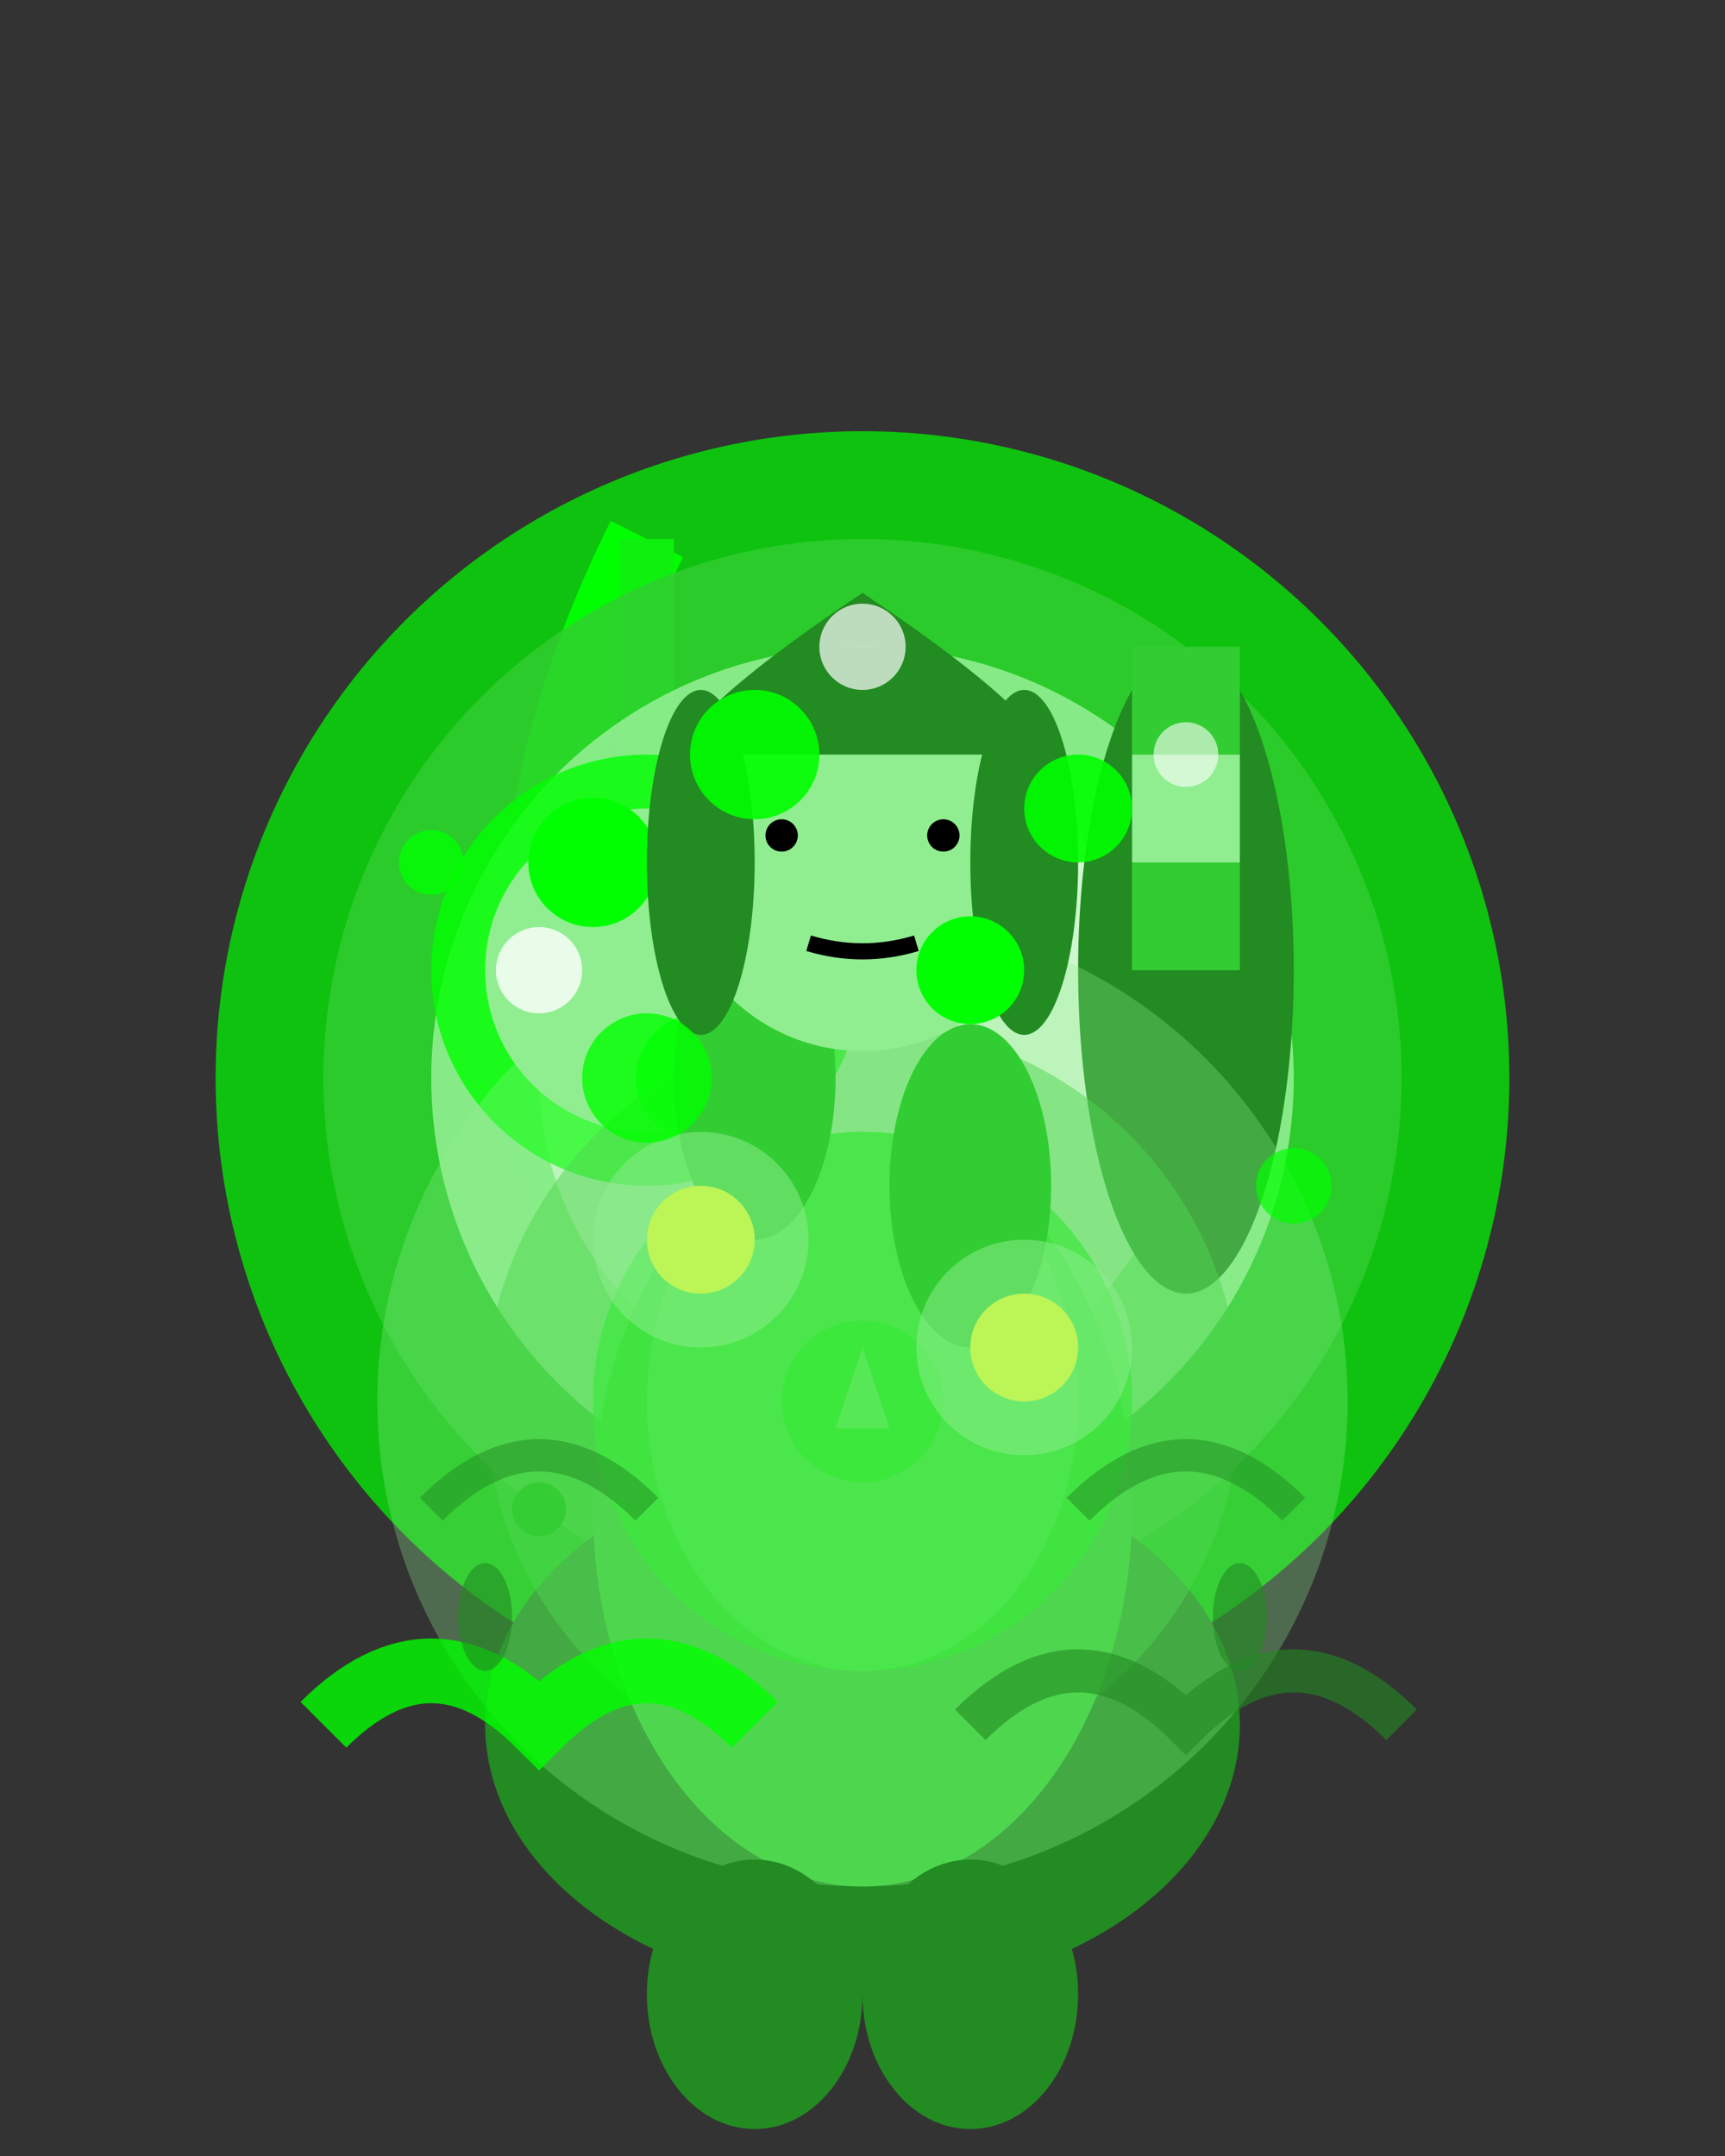 <svg width="32" height="40" viewBox="0 0 32 40" xmlns="http://www.w3.org/2000/svg">
  <rect x="0" y="0" width="32" height="40" fill="#333333" stroke="none"/>
  <!-- Huntress Special Frame 2 - Nature's Wrath Intensifying -->
  
  <!-- Bow - GREEN FLASH -->
  <path d="M 12 10 Q 10 14 10 18 Q 10 22 12 26" stroke="#00FF00" stroke-width="1.5" fill="none"/>
  <line x1="12" y1="10" x2="12" y2="26" stroke="#32CD32" stroke-width="1"/>
  <circle cx="12" cy="18" r="1.4" fill="#00FF00" opacity="1.0"/>
  
  <!-- BRIGHT GREEN FLASH - Nature's Wrath Burst -->
  <circle cx="16" cy="20" r="12" fill="#00FF00" opacity="0.7"/>
  <circle cx="16" cy="20" r="10" fill="#32CD32" opacity="0.8"/>
  <circle cx="16" cy="20" r="8" fill="#90EE90" opacity="0.9"/>
  <circle cx="16" cy="20" r="6" fill="#FFFFFF" opacity="0.6"/>
  
  <!-- Nature energy intensifying around bow (enhanced) -->
  <circle cx="12" cy="18" r="4" fill="#00FF00" opacity="0.8"/>
  <circle cx="12" cy="18" r="3" fill="#90EE90" opacity="1.0"/>
  <circle cx="11" cy="16" r="1.2" fill="#00FF00" opacity="1.0"/>
  <circle cx="13" cy="20" r="1.2" fill="#00FF00" opacity="1.0"/>
  <circle cx="10" cy="18" r="0.8" fill="#FFFFFF" opacity="0.8"/>
  
  <!-- Quiver - GREEN FLASH -->
  <ellipse cx="22" cy="18" rx="2" ry="6" fill="#228B22"/>
  <rect x="21" y="12" width="2" height="2" fill="#32CD32"/>
  <rect x="21" y="14" width="2" height="2" fill="#90EE90"/>
  <rect x="21" y="16" width="2" height="2" fill="#32CD32"/>
  
  <!-- Body - ENTIRE CHARACTER GREEN FLASH -->
  <ellipse cx="16" cy="32" rx="7" ry="5" fill="#228B22"/>
  <ellipse cx="16" cy="28" rx="5" ry="7" fill="#32CD32"/>
  <ellipse cx="16" cy="26" rx="4" ry="5" fill="#90EE90"/>
  
  <!-- Nature emblem on chest (BRIGHT GREEN FLASH) -->
  <circle cx="16" cy="26" r="1.5" fill="#00FF00" opacity="1.0"/>
  <polygon points="16,25 15.5,26.5 16.5,26.5" fill="#FFFFFF"/>
  <circle cx="16" cy="26" r="5" fill="#00FF00" opacity="0.7"/>
  <circle cx="16" cy="26" r="7" fill="#32CD32" opacity="0.5"/>
  <circle cx="16" cy="26" r="9" fill="#90EE90" opacity="0.3"/>
  
  <!-- Arms - GREEN FLASH -->
  <ellipse cx="14" cy="20" rx="1.5" ry="3" fill="#32CD32"/>
  <ellipse cx="18" cy="22" rx="1.5" ry="3" fill="#32CD32"/>
  
  <!-- Hands - GREEN FLASH -->
  <circle cx="13" cy="23" r="1" fill="#90EE90"/>
  <circle cx="19" cy="25" r="1" fill="#90EE90"/>
  
  <!-- Enhanced nature energy around hands -->
  <circle cx="13" cy="23" r="2" fill="#90EE90" opacity="0.5"/>
  <circle cx="19" cy="25" r="2" fill="#90EE90" opacity="0.5"/>
  <circle cx="13" cy="23" r="1" fill="#FFFF00" opacity="0.4"/>
  <circle cx="19" cy="25" r="1" fill="#FFFF00" opacity="0.4"/>
  
  <!-- Head - GREEN FLASH -->
  <circle cx="16" cy="16" r="3.5" fill="#90EE90"/>
  
  <!-- Hair - GREEN FLASH -->
  <path d="M 12.5 14 Q 14 12 16 12 Q 18 12 19.5 14" fill="#228B22"/>
  <ellipse cx="13" cy="16" rx="1" ry="3.2" fill="#228B22"/>
  <ellipse cx="19" cy="16" rx="1" ry="3.2" fill="#228B22"/>
  
  <!-- Face - intense concentration -->
  <circle cx="14.5" cy="15.5" r="0.3" fill="#000"/>
  <circle cx="17.5" cy="15.5" r="0.3" fill="#000"/>
  <path d="M 15 17.5 Q 16 17.8 17 17.5" stroke="#000" stroke-width="0.3" fill="none"/>
  
  <!-- Hood/cap - GREEN FLASH -->
  <path d="M 12.5 14 Q 16 10 19.5 14 Q 19 13 16 11 Q 13 13 12.5 14" fill="#228B22"/>
  
  <!-- Leg armor/boots - GREEN FLASH -->
  <ellipse cx="14" cy="37" rx="2" ry="2.5" fill="#228B22"/>
  <ellipse cx="18" cy="37" rx="2" ry="2.5" fill="#228B22"/>
  
  <!-- INTENSE nature magic flash effects -->
  <circle cx="14" cy="14" r="1.2" fill="#00FF00" opacity="0.9"/>
  <circle cx="18" cy="18" r="1.0" fill="#00FF00" opacity="1.0"/>
  <circle cx="12" cy="20" r="1.2" fill="#00FF00" opacity="0.8"/>
  <circle cx="20" cy="15" r="1.0" fill="#00FF00" opacity="0.9"/>
  <circle cx="16" cy="12" r="0.8" fill="#FFFFFF" opacity="0.7"/>
  
  <!-- Additional flash sparkles -->
  <circle cx="8" cy="16" r="0.6" fill="#00FF00" opacity="0.8"/>
  <circle cx="24" cy="22" r="0.7" fill="#00FF00" opacity="0.7"/>
  <circle cx="10" cy="28" r="0.5" fill="#32CD32" opacity="0.9"/>
  <circle cx="22" cy="14" r="0.6" fill="#FFFFFF" opacity="0.6"/>
  
  <!-- Growing vines (brighter) -->
  <path d="M 6 32 Q 8 30 10 32 Q 12 30 14 32" stroke="#00FF00" stroke-width="1.2" fill="none" opacity="0.8"/>
  <path d="M 18 32 Q 20 30 22 32 Q 24 30 26 32" stroke="#228B22" stroke-width="0.8" fill="none" opacity="0.6"/>
  <path d="M 8 28 Q 10 26 12 28" stroke="#228B22" stroke-width="0.6" fill="none" opacity="0.5"/>
  <path d="M 20 28 Q 22 26 24 28" stroke="#228B22" stroke-width="0.6" fill="none" opacity="0.5"/>
  
  <!-- Leaves appearing -->
  <ellipse cx="9" cy="30" rx="0.5" ry="1" fill="#228B22" opacity="0.6"/>
  <ellipse cx="23" cy="30" rx="0.5" ry="1" fill="#228B22" opacity="0.6"/>
</svg> 